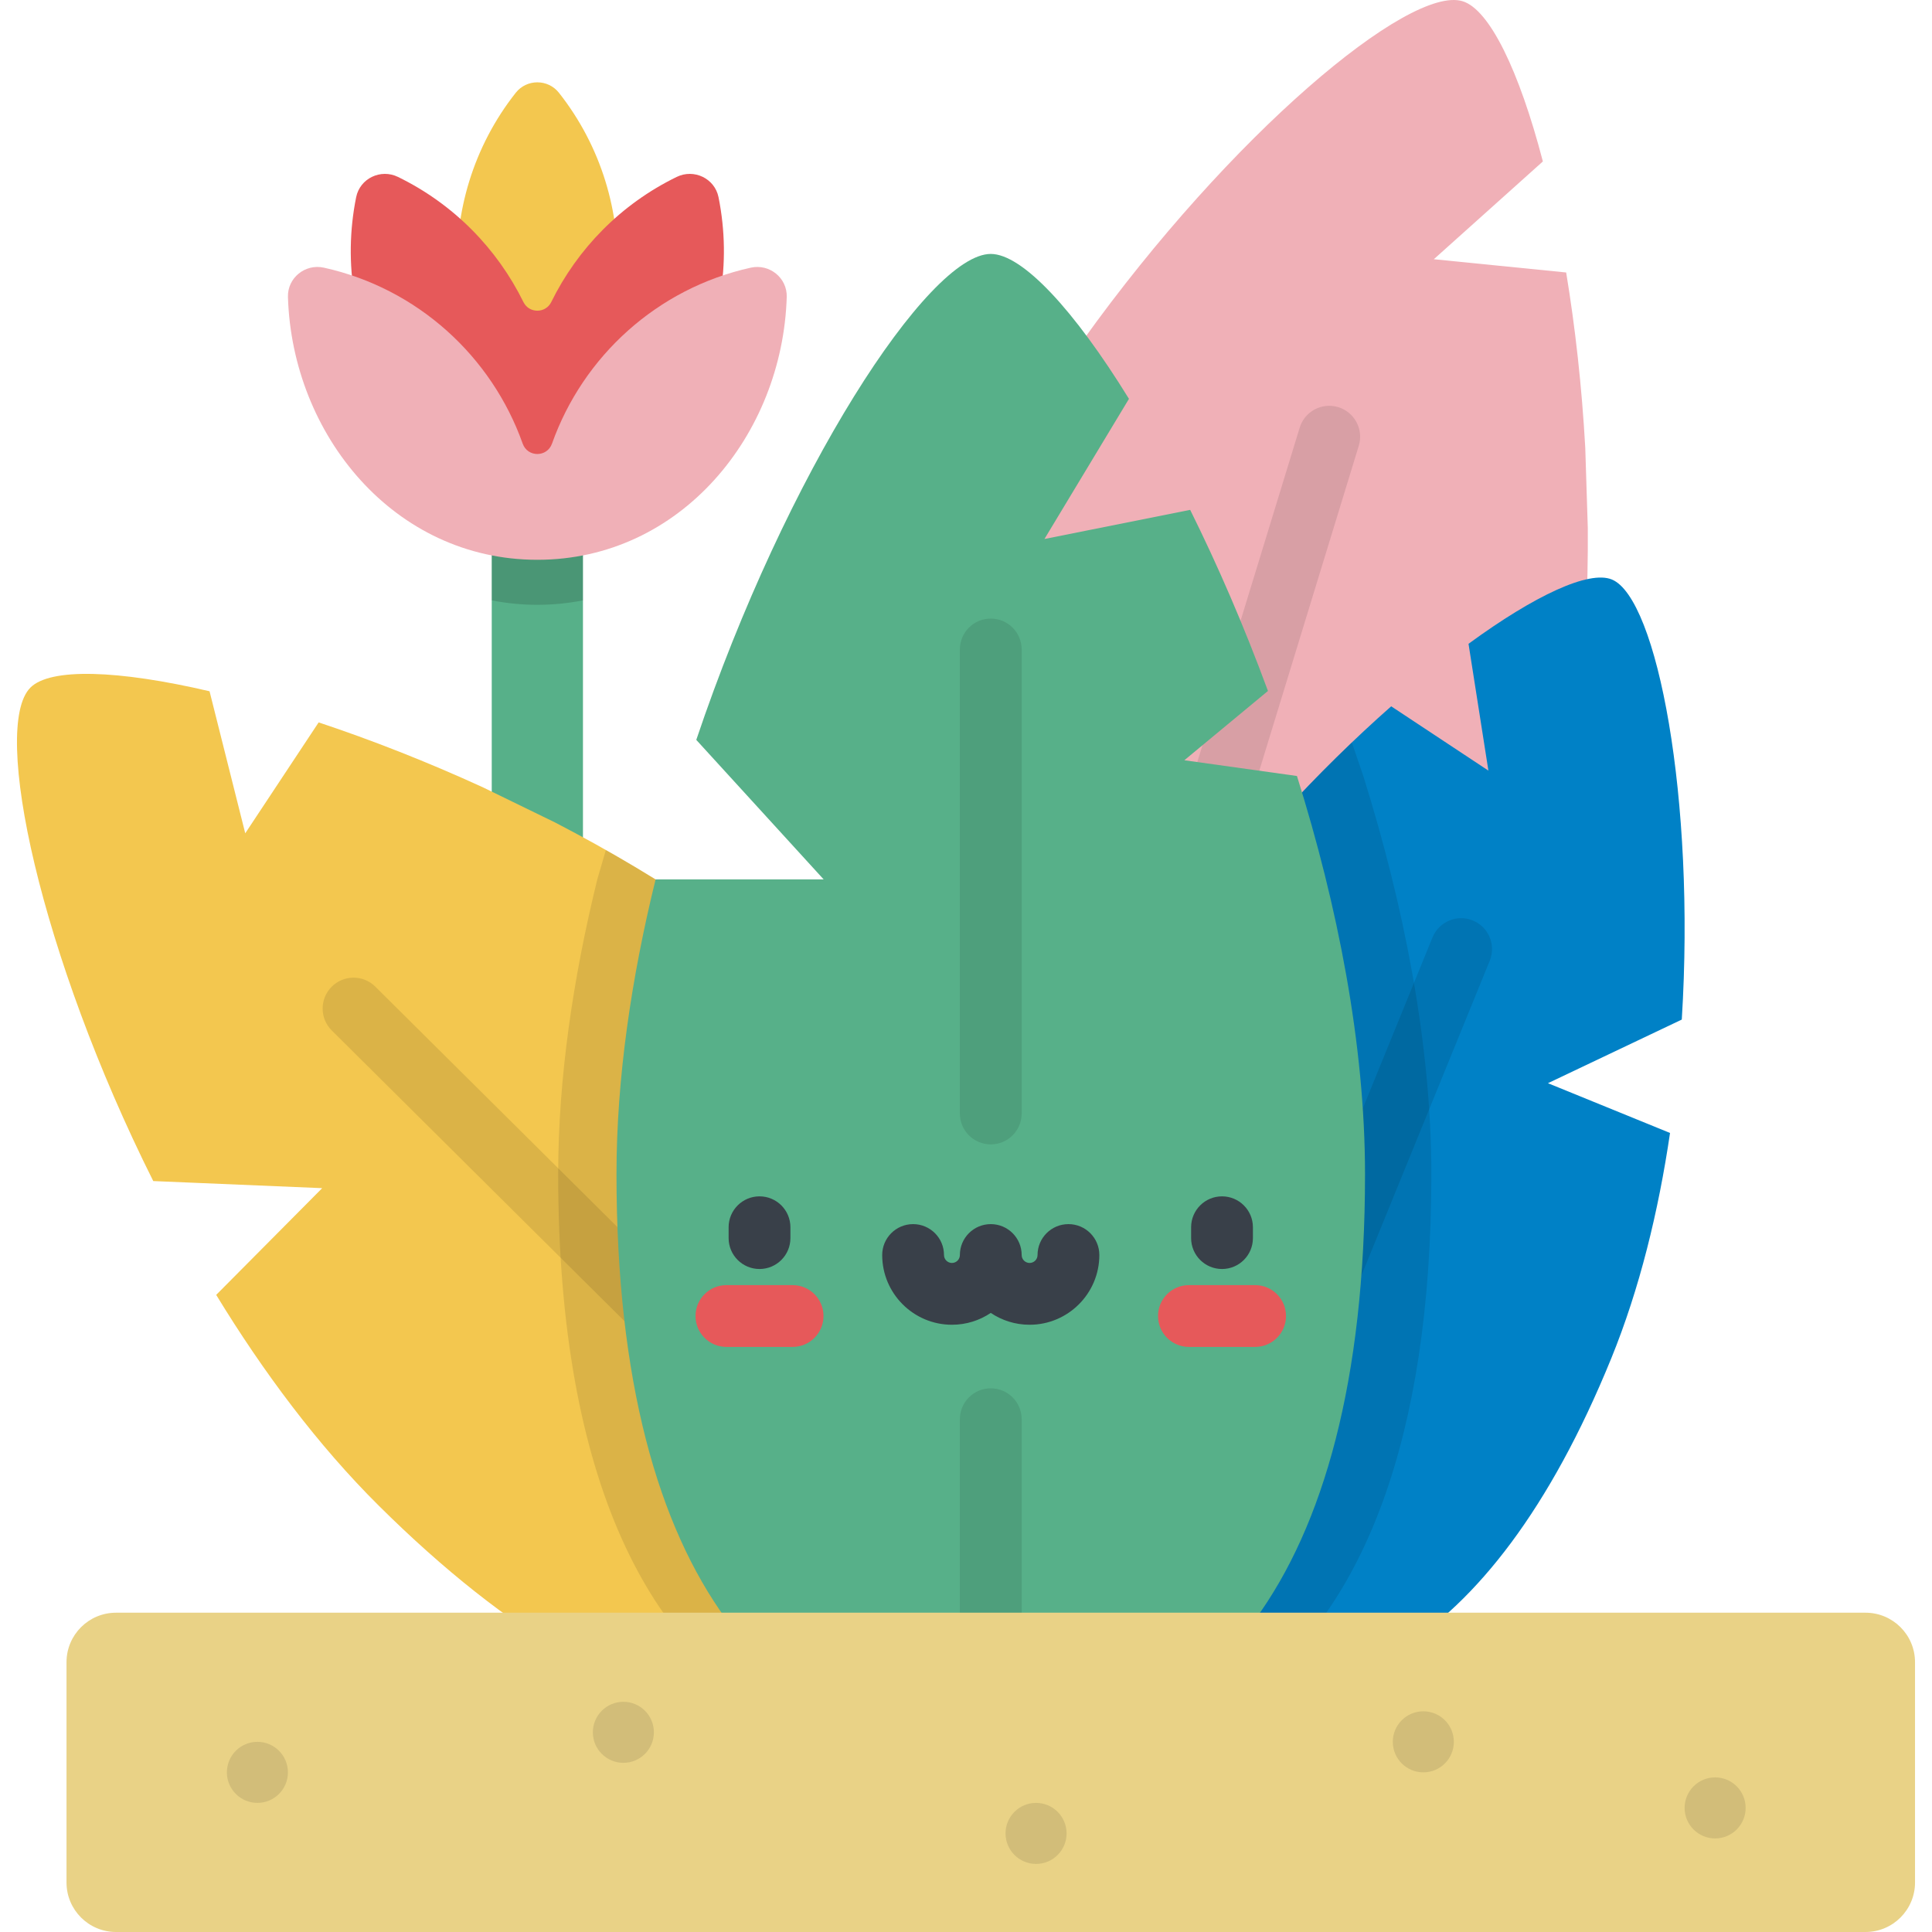 <?xml version="1.0" encoding="iso-8859-1"?>
<!-- Generator: Adobe Illustrator 19.0.0, SVG Export Plug-In . SVG Version: 6.00 Build 0)  -->
<svg version="1.1" id="Capa_1" xmlns="http://www.w3.org/2000/svg" xmlns:xlink="http://www.w3.org/1999/xlink" x="0px" y="0px"
	 viewBox="0 0 512.001 512.001" style="enable-background:new 0 0 512.001 512.001;" xml:space="preserve">
<rect x="130.318" y="120.853" style="fill:#57B089;" width="24.172" height="263.703"/>
<path style="opacity:0.15;enable-background:new    ;" d="M130.316,120.857v38.246c3.886,0.76,7.916,1.178,12.085,1.178
	s8.199-0.418,12.085-1.178v-38.246H130.316z"/>
<path style="fill:#F3C74F;" d="M148.131,24.592c22.483,28.504,20.574,69.963-5.73,96.266c-26.303-26.303-28.213-67.762-5.73-96.266
	C139.588,20.893,145.212,20.893,148.131,24.592z"/>
<path style="fill:#E6595A;" d="M179.343,46.881c-14.847,7.231-26.327,19.088-33.266,33.184c-1.491,3.03-5.861,3.03-7.352,0
	c-6.939-14.097-18.42-25.954-33.267-33.184c-4.57-2.226-10.069,0.396-11.074,5.379c-7.123,35.326,12.972,71.273,48.016,83.088
	c35.045-11.815,55.139-47.762,48.016-83.088C189.412,47.276,183.914,44.655,179.343,46.881z"/>
<g>
	<path style="fill:#F0B0B7;" d="M198.968,70.934c-24.844,5.493-44.477,23.527-52.679,46.626c-1.306,3.677-6.47,3.677-7.776,0
		c-8.204-23.099-27.837-41.134-52.679-46.626c-4.955-1.095-9.679,2.705-9.524,7.778c1.114,36.51,28.123,69.639,66.091,69.639
		c37.97,0,64.979-33.13,66.092-69.639C208.647,73.64,203.923,69.839,198.968,70.934z"/>
	<path style="fill:#F0B0B7;" d="M420.786,139.974l-0.673-21.296c-0.911-16.378-2.687-32.115-5.063-46.468l-35.07-3.513
		l28.898-25.914c-6.284-24.084-14.149-40.275-21.28-42.46c-14.148-4.332-61.53,35.365-100.518,89.751l-18.917,28.817
		c-12.297,20.599-22.683,42.398-29.336,64.125c-28.764,93.939-2.227,143.007,44.646,157.359
		c46.873,14.353,96.334-11.445,125.097-105.384C417.588,205.548,421.004,172.153,420.786,139.974z"/>
</g>
<path style="opacity:0.1;enable-background:new    ;" d="M293.256,316.641c-0.794,0-1.602-0.116-2.4-0.361
	c-4.324-1.323-6.757-5.902-5.433-10.227l59.01-192.718c1.323-4.324,5.901-6.759,10.227-5.432c4.325,1.323,6.756,5.902,5.433,10.227
	l-59.01,192.718C300.003,314.373,296.761,316.641,293.256,316.641z"/>
<path style="fill:#0081C6;" d="M327.251,230.024l22.909,5.806l-10.656-19.896c9.691-10.618,19.614-20.322,29.178-28.753
	l25.762,17.04l-5.27-33.606c17.609-12.875,31.919-19.515,37.972-17.047c12.008,4.895,22.196,58.099,18.546,116.631l-35.466,16.861
	l32.35,13.188c-3.059,20.8-8.082,41.359-15.599,59.798c-32.502,79.728-77.703,98.352-117.485,82.134
	c-39.783-16.218-59.082-61.135-26.58-140.863C293.1,276.327,309.278,251.756,327.251,230.024z"/>
<path style="opacity:0.1;enable-background:new    ;" d="M320.534,423.273c-1.03,0-2.077-0.195-3.089-0.608
	c-4.188-1.708-6.199-6.485-4.492-10.673l66.677-163.564c1.708-4.189,6.489-6.199,10.673-4.492c4.188,1.706,6.199,6.485,4.492,10.673
	l-66.677,163.565C326.824,421.349,323.763,423.273,320.534,423.273z"/>
<path style="opacity:0.1;enable-background:new    ;" d="M361.286,205.647l-3.032-8.889c-6.242,5.956-12.544,12.376-18.751,19.176
	l10.656,19.896l-22.909-5.806c-17.973,21.731-34.152,46.303-44.339,71.294c-32.502,79.729-13.203,124.645,26.58,140.863
	c7.555,3.08,15.307,4.9,23.129,5.286c28.043-21.741,46.702-65.146,46.702-136.299C379.323,276.757,372.048,239.958,361.286,205.647z
	"/>
<path style="fill:#F3C74F;" d="M147.073,217.949l-19.156-9.329c-14.915-6.827-29.666-12.59-43.472-17.176l-19.452,29.391
	l-9.46-37.644c-24.237-5.663-42.229-6.252-47.485-0.959c-10.426,10.499,2.615,70.92,32.566,130.762l44.77,1.881l-28.09,28.285
	c12.495,20.48,26.942,39.828,43.065,55.839c69.709,69.228,125.49,68.616,160.033,33.833c34.543-34.784,34.767-90.567-34.942-159.795
	C203.601,251.337,175.646,232.751,147.073,217.949z"/>
<path style="opacity:0.1;enable-background:new    ;" d="M236.702,417.488c-2.086,0-4.173-0.793-5.77-2.379L87.922,273.088
	c-3.209-3.186-3.227-8.371-0.04-11.58c3.188-3.209,8.372-3.227,11.58-0.039l143.01,142.023c3.209,3.186,3.227,8.371,0.04,11.58
	C240.911,416.682,238.807,417.488,236.702,417.488z"/>
<path style="opacity:0.1;enable-background:new    ;" d="M225.451,273.037c-18.395-18.267-41.118-34.316-64.891-47.771l-2.272,7.789
	c-6.399,26.032-10.364,52.722-10.364,78.113c0,81.986,24.769,127.136,60.127,144.747c20.647-0.405,38.26-8.903,52.342-23.083
	C294.935,398.048,295.16,342.264,225.451,273.037z"/>
<path style="fill:#57B089;" d="M343.708,205.647l-29.844-4.172l22.158-18.362c-6.331-17.201-13.378-33.435-20.612-47.993
	l-38.62,7.72l22.398-37.142c-14.594-23.677-28.294-38.404-36.629-38.404c-16.533,0-54.172,57.916-78.035,128.782l33.761,36.978
	H173.74c-6.399,26.032-10.364,52.722-10.364,78.113c0,109.782,44.407,153.527,99.185,153.527s99.185-43.746,99.185-153.527
	C361.745,276.757,354.47,239.958,343.708,205.647z"/>
<g>
	<path style="fill:#394049;" d="M201.28,336.3c-4.522,0-8.189-3.665-8.189-8.189v-2.876c0-4.523,3.666-8.189,8.189-8.189
		c4.522,0,8.189,3.665,8.189,8.189v2.876C209.468,332.635,205.802,336.3,201.28,336.3z"/>
	<path style="fill:#394049;" d="M323.848,336.3c-4.522,0-8.189-3.665-8.189-8.189v-2.876c0-4.523,3.666-8.189,8.189-8.189
		c4.522,0,8.189,3.665,8.189,8.189v2.876C332.037,332.635,328.371,336.3,323.848,336.3z"/>
	<path style="fill:#394049;" d="M272.855,351.074c-3.807,0-7.348-1.157-10.291-3.138c-2.944,1.981-6.484,3.138-10.291,3.138
		c-10.19,0-18.48-8.29-18.48-18.48c0-4.523,3.666-8.189,8.189-8.189s8.189,3.665,8.189,8.189c0,1.158,0.943,2.103,2.103,2.103
		s2.103-0.943,2.103-2.103c0-4.523,3.666-8.189,8.189-8.189c4.522,0,8.189,3.665,8.189,8.189c0,1.158,0.943,2.103,2.103,2.103
		s2.103-0.943,2.103-2.103c0-4.523,3.666-8.189,8.189-8.189s8.189,3.665,8.189,8.189
		C291.335,342.784,283.044,351.074,272.855,351.074z"/>
</g>
<g>
	<path style="fill:#E6595A;" d="M210.049,356.948H192.51c-4.522,0-8.189-3.665-8.189-8.189s3.666-8.189,8.189-8.189h17.539
		c4.522,0,8.189,3.665,8.189,8.189S214.571,356.948,210.049,356.948z"/>
	<path style="fill:#E6595A;" d="M332.618,356.948h-17.539c-4.522,0-8.189-3.665-8.189-8.189s3.666-8.189,8.189-8.189h17.539
		c4.522,0,8.189,3.665,8.189,8.189S337.14,356.948,332.618,356.948z"/>
</g>
<g style="opacity:0.1;">
	<path d="M262.563,303.275c-4.522,0-8.189-3.665-8.189-8.188V172.121c0-4.523,3.666-8.189,8.189-8.189s8.189,3.665,8.189,8.189
		v122.965C270.752,299.61,267.086,303.275,262.563,303.275z"/>
	<path d="M262.563,435.572c-4.522,0-8.189-3.665-8.189-8.188V376.11c0-4.523,3.666-8.189,8.189-8.189s8.189,3.665,8.189,8.189
		v51.273C270.752,431.906,267.086,435.572,262.563,435.572z"/>
</g>
<path style="fill:#E9D286;" d="M494.38,512.001H30.748c-7.247,0-13.122-5.875-13.122-13.122v-58.374
	c0-7.247,5.875-13.122,13.122-13.122H494.38c7.247,0,13.122,5.875,13.122,13.122v58.374
	C507.502,506.126,501.627,512.001,494.38,512.001z"/>
<circle style="opacity:0.1;enable-background:new    ;" cx="68.216" cy="469.694" r="8.089"/>
<circle style="opacity:0.1;enable-background:new    ;" cx="165.201" cy="459.082" r="8.089"/>
<circle style="opacity:0.1;enable-background:new    ;" cx="274.567" cy="485.874" r="8.089"/>
<circle style="opacity:0.1;enable-background:new    ;" cx="377.196" cy="461.604" r="8.089"/>
<circle style="opacity:0.1;enable-background:new    ;" cx="454.528" cy="479.116" r="8.089"/>
<g>
</g>
<g>
</g>
<g>
</g>
<g>
</g>
<g>
</g>
<g>
</g>
<g>
</g>
<g>
</g>
<g>
</g>
<g>
</g>
<g>
</g>
<g>
</g>
<g>
</g>
<g>
</g>
<g>
</g>
</svg>
